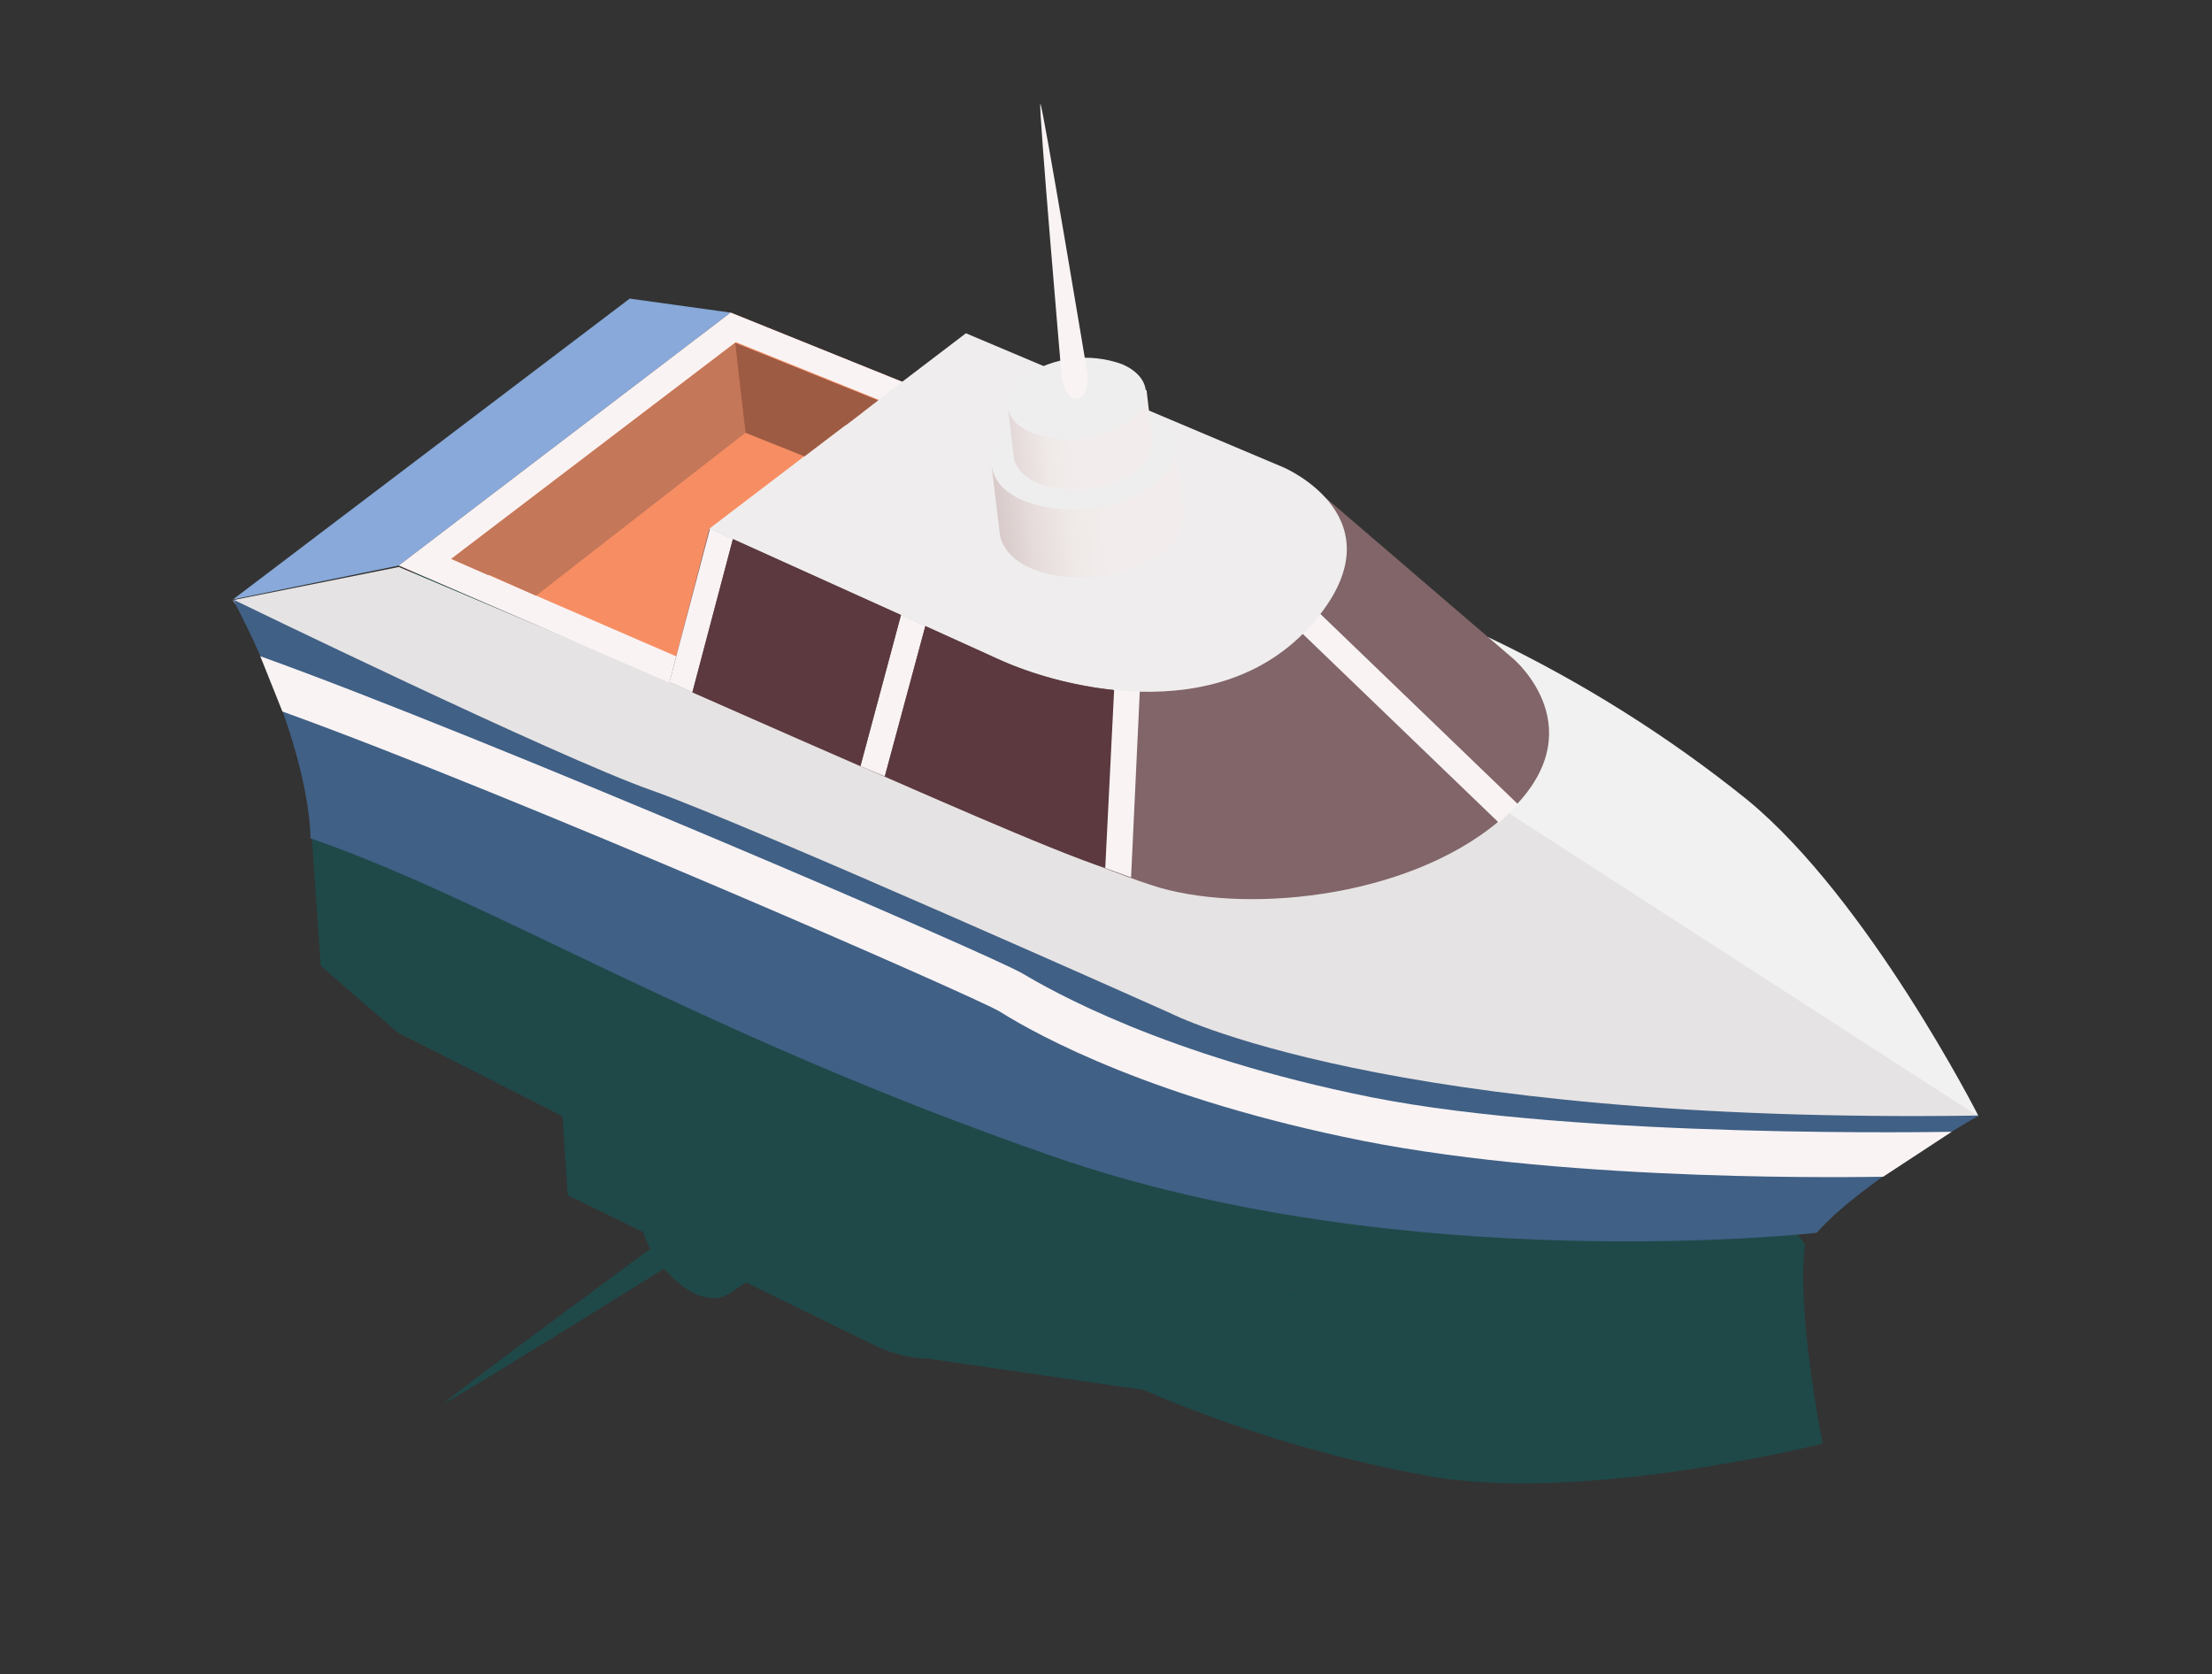 <?xml version="1.0" encoding="utf-8"?>
<!-- Generator: Adobe Illustrator 21.1.0, SVG Export Plug-In . SVG Version: 6.00 Build 0)  -->
<svg version="1.1" id="Layer_1" xmlns="http://www.w3.org/2000/svg" xmlns:xlink="http://www.w3.org/1999/xlink" x="0px" y="0px"
	 viewBox="0 0 300 227.1" style="enable-background:new 0 0 300 227.1;" xml:space="preserve">
<rect x="0" y="0" width="300" height="227.1" fill="#333333" stroke="none"/>
<style type="text/css">
	.st0{opacity:0.4;}
	.st1{fill:#006868;}
	.st2{fill:#F1F1F1;}
	.st3{fill:#F78E63;}
	.st4{fill:#88A9D9;}
	.st5{fill:#E6E3E4;}
	.st6{fill:#406085;}
	.st7{fill:#F9F3F4;}
	.st8{fill:#816568;}
	.st9{fill:#EFEDEE;}
	.st10{fill:url(#SVGID_1_);}
	.st11{fill:#EEEEEE;}
	.st12{fill:url(#SVGID_2_);}
	.st13{fill:#C47759;}
	.st14{fill:#9E5B44;}
	.st15{fill:#5B393E;}
</style>
<g class="st0">
	<path class="st1" d="M247.2,195.8c0,0-31.9,8-52.8,4.5c-13.7-2.4-27.1-6.5-39.8-12l19.8-13.6C174.3,174.7,239.3,186.6,247.2,195.8z
		"/>
	<polygon class="st1" points="86.1,100.8 76.3,151.4 53.9,140 50.1,83.5 	"/>
	<path class="st1" d="M48.6,80.9l1.5,2.6l3.8,56.5L43.5,131l-3.4-48.5C43,82.3,45.9,81.8,48.6,80.9z"/>
	<path class="st1" d="M205.5,137.6l41.7,58.1l-72.9-21.1l-88.2-73.9L50.1,83.5l-1.5-2.6c5.7-1.8,10.9-4.8,15.4-8.7
		C110.9,91.9,205.5,137.6,205.5,137.6z"/>
	<path class="st1" d="M79.4,55.1c21.9,10.8,50.8,20.6,89.3,42.5c44.2,25.1,76.1,71.2,76.1,71.2c-1.2,9.3,2.4,27,2.4,27
		c-52.2-61.4-82.7-73.5-82.7-73.5s-57.2-26.3-69-33c-6-3.4-20.4-10-33.3-15.6C68.9,68.3,74.6,62.1,79.4,55.1z"/>
	<path class="st1" d="M149.1,105.1c6.1,1.8,22.8,8,45.5,25.4c23.6,18.1,49,48.6,50.2,50l1.5,11c-0.3-0.3-32.3-38.6-55.4-56.3
		c-22.5-17.3-39-23.1-43.5-24.4c-3.5-1-49.9-23.2-82.1-39.8c1.5-1.4,3-2.8,4.5-4.3C101.2,83,146.1,104.1,149.1,105.1z"/>
	<path class="st1" d="M50.1,83.5l3.8,56.5l22.4,11.3l18.3,2.5l5.8-40.8l-14.3-12.2L50.1,83.5z M57.3,137.7l-3.2-48.3l30.1,14.4
		l12.4,10.6l-5.1,35.4l-14.2-1.9L57.3,137.7z"/>
	<path class="st1" d="M150.9,132.5c11,7.1,23.9,25.6,23.5,42.2c-0.5,16.6-15.2,14.4-15.2,14.4l-33.1-4.8l-52-65.8l12.1-17.8
		C86.2,100.7,139.8,125.4,150.9,132.5z"/>
	<polygon class="st1" points="174.5,172.9 174.3,176.5 137.1,173.2 137.3,169.7 	"/>
	<polygon class="st1" points="147.3,130.4 128.8,148.2 126.3,145.6 144,128.6 	"/>
	<polygon class="st1" points="115,114.3 103.2,131.9 99.9,130.4 111.7,112.7 	"/>
	<polygon class="st1" points="89.2,102.2 77.2,120 74,118.5 86.1,100.8 	"/>
	<path class="st1" d="M111.4,135.6c9.9,4,28.6,16.9,26.2,35.9c-2.4,19-18.5,11.2-18.5,11.2L77,162.1l-2.9-43.5L111.4,135.6z"/>
	<path class="st1" d="M108.1,148.6c3,2,5.4,4.8,7,8.1c0,0,4.2,8-0.5,11.8l-7.6,5.2l-14.2-20.7l7.6-5.2
		C100.5,147.7,103.3,145.5,108.1,148.6z"/>
	<path class="st1" d="M99.3,153c5.5,3,9.2,8.4,10,14.7c0.4,5.6-3.4,8.2-8.5,5.8c-5.5-3-9.2-8.4-10-14.7
		C90.3,153.2,94.1,150.6,99.3,153z"/>
	<path class="st1" d="M99.7,156.6c2.3,1.5,4.1,3.6,5.3,6.1c0,0,3.1,6-0.3,8.8l-5.7,3.9l-10.7-15.6l5.7-3.9
		C94,155.9,96.1,154.3,99.7,156.6z"/>
	<path class="st1" d="M93,160c4.1,2.3,6.9,6.4,7.5,11c0.3,4.2-2.5,6.2-6.4,4.4c-4.1-2.3-6.9-6.4-7.5-11
		C86.3,160.1,89.1,158.2,93,160z"/>
	<path class="st1" d="M93.6,167.6c0.8,1.3-1.5,3.2-1.5,3.2s-31.6,19.7-31.7,19.4s29.8-22.3,29.8-22.3S92.7,166.4,93.6,167.6z"/>
</g>
<path class="st2" d="M237,108.5c16.4,13.5,31.3,42.8,31.3,42.8c-12.2,0-63.8-41-63.8-41l-2.7-23.9C214.4,92.4,226.2,99.8,237,108.5z
	"/>
<polygon class="st3" points="122.4,51.8 90.8,92.5 54.1,76.7 99.1,42.4 "/>
<polygon class="st4" points="99.1,42.4 54.1,76.7 31.6,81.3 85.4,40.5 "/>
<path class="st5" d="M90.8,92.4l113.7,17.8l63.8,41.2l-71.2,6.8c0,0-163.1-69.4-165.5-76.8l22.5-4.5L90.8,92.4z"/>
<path class="st6" d="M88.4,107.2c12.8,4.5,70.3,30.2,70.3,30.2s29.2,15.1,109.7,13.9c0,0-15.9,8.9-22,15.9c0,0-55.7,6.3-103.7-10.4
	s-75.7-34.5-100.6-43.1c0,0,0.4-11.6-10.5-32.4C31.6,81.3,75.6,102.7,88.4,107.2z"/>
<path class="st7" d="M185.9,148.8c28.6,5.7,78.4,4.7,78.8,4.7l-9.3,6.1c-1.9,0-41.5,0.9-70.7-4.9c-28-5.6-43.7-14.1-49.1-17.5
	c-3.3-2-66-29.4-97.3-40.7l-3-7.5c30.6,11,99.8,40.8,103.5,43.1C142.5,134.3,158,143.2,185.9,148.8z"/>
<path class="st7" d="M99.1,42.4l-45,34.3l36.7,15.9l18.6,2.7L136.3,64l-13.9-12.2L99.1,42.4z M61.2,75.8l38.6-29.4l20.8,8.4
	l10.8,9.4L108,91.4l-16.1-2.3L61.2,75.8z"/>
<path class="st8" d="M179.9,67.6l25.4,21.8c0,0,11.3,9.6-0.8,20.9s-34.6,13.7-47.2,10.1c-12.6-3.7-66.5-27.9-66.5-27.9l5.4-20.8
	L179.9,67.6z"/>
<polygon class="st7" points="205.9,109.1 203.3,111.6 176.4,85.7 178.9,83.1 "/>
<polygon class="st7" points="154.6,93.4 153.4,119 149.8,117.7 151,93.3 "/>
<polygon class="st7" points="125.5,84.9 120,105.3 116.7,103.9 122.2,83.4 "/>
<polygon class="st7" points="99.4,73.1 93.9,93.9 90.8,92.5 96.3,71.7 "/>
<path class="st9" d="M174.1,63.4c0,0,16.4,7,3.8,21.3s-34.7,8.7-44.3,3.9L96.2,71.7L131,45.2L174.1,63.4z"/>
<linearGradient id="SVGID_1_" gradientUnits="userSpaceOnUse" x1="-1600.089" y1="367.998" x2="-1574.961" y2="367.998" gradientTransform="matrix(-0.99 0.12 -0.12 -0.99 -1390.036 626.077)">
	<stop  offset="0" style="stop-color:#F2EDEC"/>
	<stop  offset="0.19" style="stop-color:#EFE9E8"/>
	<stop  offset="0.41" style="stop-color:#E5DBDA"/>
	<stop  offset="0.63" style="stop-color:#D4C5C5"/>
	<stop  offset="0.86" style="stop-color:#BDA7A6"/>
	<stop  offset="1" style="stop-color:#AC9090"/>
</linearGradient>
<path class="st10" d="M160.5,69.5c0.2,6-8.5,8.1-8.5,8.1c-3.5,1-7.2,1-10.7,0c-5.5-1.6-5.7-5.2-5.7-5.2l-1.1-9.1l24.9-3L160.5,69.5z
	"/>
<path class="st11" d="M137.6,57.7c5.2-3.5,11.7-4.3,17.6-2.1c5.2,2.3,5.8,6.8,1.2,10.2c-5.2,3.5-11.7,4.3-17.6,2.1
	C133.6,65.7,133,61.1,137.6,57.7z"/>
<linearGradient id="SVGID_2_" gradientUnits="userSpaceOnUse" x1="-1596.981" y1="377.852" x2="-1578.091" y2="377.852" gradientTransform="matrix(-0.99 0.12 -0.12 -0.99 -1390.036 626.077)">
	<stop  offset="0" style="stop-color:#F2EDEC"/>
	<stop  offset="0.19" style="stop-color:#EFE9E8"/>
	<stop  offset="0.41" style="stop-color:#E5DBDA"/>
	<stop  offset="0.63" style="stop-color:#D4C5C5"/>
	<stop  offset="0.86" style="stop-color:#BDA7A6"/>
	<stop  offset="1" style="stop-color:#AC9090"/>
</linearGradient>
<path class="st12" d="M156.3,59.8c0.2,4.5-6.4,6.1-6.4,6.1c-2.6,0.7-5.4,0.7-8.1,0c-4.1-1.2-4.3-3.9-4.3-3.9l-0.8-6.8l18.8-2.3
	L156.3,59.8z"/>
<path class="st11" d="M139,51c3.9-2.6,8.8-3.2,13.2-1.6c3.9,1.7,4.3,5.1,0.9,7.7c-3.9,2.6-8.8,3.2-13.2,1.6
	C136,57,135.5,53.6,139,51z"/>
<path class="st7" d="M147.5,50.8c0,0,0.2,3-1.4,3.3c-1.5,0.2-2.1-2.9-2.1-2.9s-3.2-37.1-2.9-37.1S147.5,50.8,147.5,50.8z"/>
<polygon class="st13" points="100.3,51.9 66.2,78 61.2,75.8 99.7,46.5 "/>
<polygon class="st14" points="119.1,54.3 115.6,57 114.8,57.6 114.4,57.8 100.3,51.9 99.7,46.5 "/>
<path class="st15" d="M135.2,89.3c5,2.3,10.4,3.7,15.9,4.3l-1.2,24.1c-6.4-1.9-29.9-12.4-29.9-12.4l5.5-20.4L135.2,89.3z"/>
<polygon class="st15" points="122.2,83.4 116.7,103.9 93.9,93.9 99.4,73.1 "/>
<polygon class="st13" points="101.1,58.7 72.7,80.8 64.9,77.3 100.3,51.9 "/>
<polygon class="st14" points="109.1,61.9 101.1,58.7 100.3,51.9 117,55.9 "/>
</svg>
